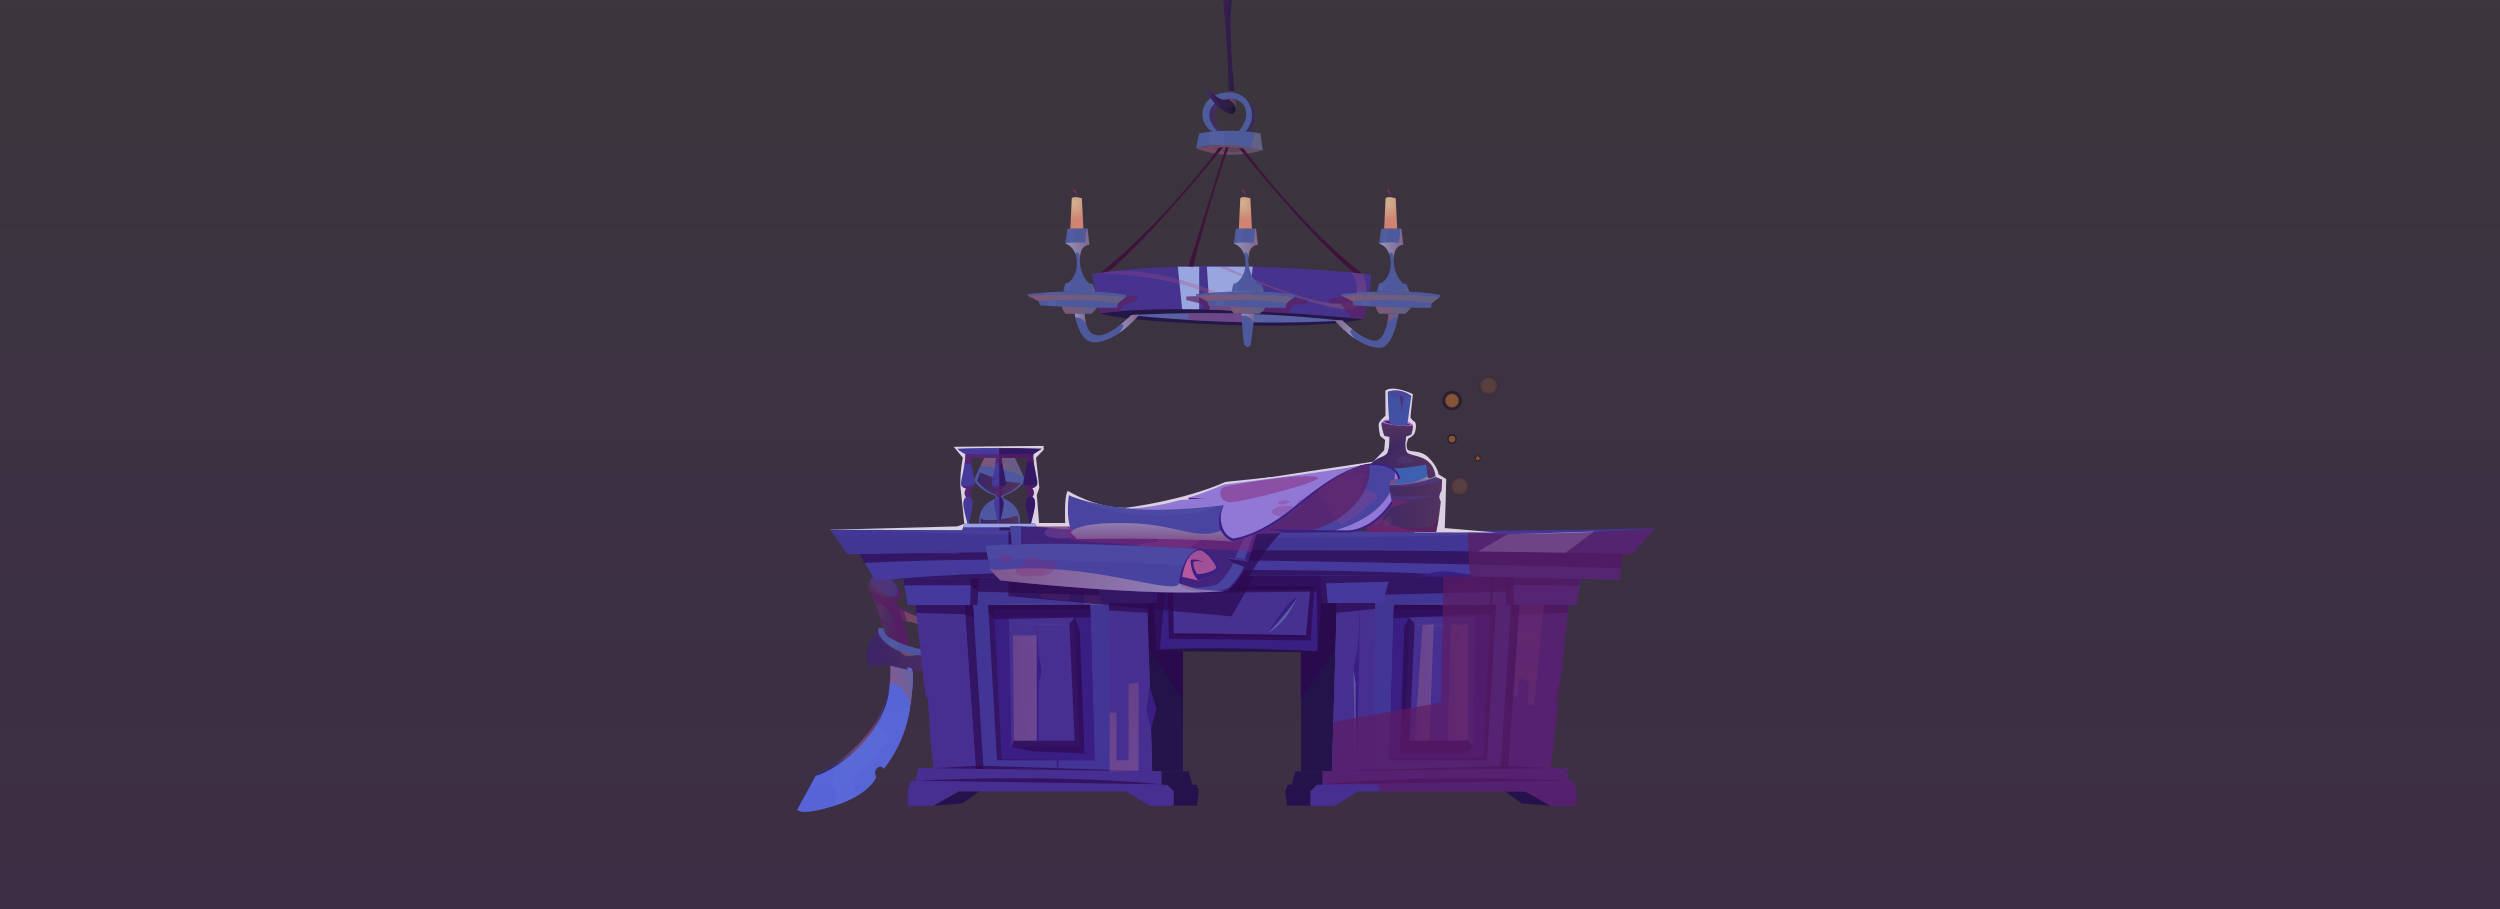 <?xml version="1.0" encoding="UTF-8"?>
<svg xmlns="http://www.w3.org/2000/svg" xmlns:xlink="http://www.w3.org/1999/xlink" viewBox="0 0 3575 1300">
  <rect x="0" y="0" width="3575" height="1300" fill="#333333" stroke="none"/>
  <defs>
    <style>
      .cls-1 {
        fill: url(#_491-3);
      }

      .cls-1, .cls-2, .cls-3, .cls-4, .cls-5, .cls-6, .cls-7, .cls-8, .cls-9, .cls-10, .cls-11, .cls-12, .cls-13, .cls-14, .cls-15, .cls-16, .cls-17, .cls-18, .cls-19, .cls-20, .cls-21, .cls-22, .cls-23, .cls-24, .cls-25, .cls-26, .cls-27, .cls-28, .cls-29, .cls-30, .cls-31, .cls-32, .cls-33, .cls-34, .cls-35, .cls-36, .cls-37, .cls-38, .cls-39, .cls-40, .cls-41, .cls-42, .cls-43, .cls-44, .cls-45, .cls-46 {
        mix-blend-mode: multiply;
      }

      .cls-1, .cls-7, .cls-8, .cls-47, .cls-14, .cls-15, .cls-48, .cls-49, .cls-18, .cls-50, .cls-22, .cls-24, .cls-51, .cls-27, .cls-31, .cls-35, .cls-40, .cls-46 {
        opacity: .5;
      }

      .cls-2, .cls-4, .cls-12, .cls-16, .cls-19, .cls-25, .cls-26, .cls-41, .cls-52, .cls-45 {
        opacity: .3;
      }

      .cls-2, .cls-7, .cls-47, .cls-14, .cls-53, .cls-52 {
        fill: #912774;
      }

      .cls-3 {
        fill: url(#_584-5);
      }

      .cls-3, .cls-5, .cls-9, .cls-11, .cls-13, .cls-20, .cls-23, .cls-29, .cls-30, .cls-32, .cls-33, .cls-34, .cls-36, .cls-37, .cls-42, .cls-43, .cls-44 {
        opacity: .6;
      }

      .cls-4 {
        fill: url(#_77-2);
      }

      .cls-54, .cls-55 {
        fill: #fff;
      }

      .cls-5 {
        fill: url(#_584-8);
      }

      .cls-56 {
        fill: url(#_64);
      }

      .cls-6, .cls-57, .cls-55, .cls-14, .cls-48, .cls-17, .cls-58, .cls-59, .cls-60, .cls-61, .cls-62, .cls-63, .cls-38, .cls-39, .cls-64, .cls-65, .cls-66 {
        fill-rule: evenodd;
      }

      .cls-6, .cls-10, .cls-21, .cls-39 {
        opacity: .7;
      }

      .cls-6, .cls-21 {
        fill: #1f0042;
      }

      .cls-57 {
        fill: url(#_194-8);
      }

      .cls-8 {
        fill: url(#_491-10);
      }

      .cls-9 {
        fill: url(#_584-15);
      }

      .cls-10, .cls-39 {
        fill: #5c1a5c;
      }

      .cls-47, .cls-61, .cls-67, .cls-68 {
        mix-blend-mode: soft-light;
      }

      .cls-69 {
        fill: url(#_452-2);
      }

      .cls-70 {
        fill: #395ab1;
      }

      .cls-71 {
        fill: url(#_194-7);
      }

      .cls-11 {
        fill: url(#_584-11);
      }

      .cls-72 {
        fill: #36193b;
      }

      .cls-12 {
        fill: url(#_109);
      }

      .cls-13 {
        fill: url(#_584-9);
      }

      .cls-73 {
        fill: #444bab;
      }

      .cls-74 {
        fill: #a18ef0;
      }

      .cls-75 {
        isolation: isolate;
      }

      .cls-55, .cls-48, .cls-49, .cls-50, .cls-59, .cls-76, .cls-51, .cls-77, .cls-78, .cls-79, .cls-80, .cls-64 {
        mix-blend-mode: screen;
      }

      .cls-15 {
        fill: url(#_491);
      }

      .cls-48 {
        fill: url(#_212-2);
      }

      .cls-81 {
        fill: #3b3b9c;
      }

      .cls-16 {
        fill: url(#_109-5);
      }

      .cls-82 {
        fill: url(#_452);
      }

      .cls-17 {
        fill: url(#_18);
      }

      .cls-49 {
        fill: url(#_212-3);
      }

      .cls-18 {
        fill: url(#_491-8);
      }

      .cls-83 {
        fill: #5a208a;
      }

      .cls-84 {
        fill: url(#_24);
      }

      .cls-85 {
        fill: #36092d;
      }

      .cls-50 {
        fill: url(#_309);
      }

      .cls-19 {
        fill: url(#_109-3);
      }

      .cls-86 {
        fill: #5479f0;
      }

      .cls-58, .cls-87 {
        fill: #311d85;
      }

      .cls-20 {
        fill: url(#_584-12);
      }

      .cls-59, .cls-77 {
        fill: #4b419e;
        opacity: .49;
      }

      .cls-22 {
        fill: url(#_491-2);
      }

      .cls-23 {
        fill: url(#_584-10);
      }

      .cls-88 {
        fill: #403396;
      }

      .cls-60, .cls-89 {
        fill: #111238;
      }

      .cls-24 {
        fill: #834f9e;
      }

      .cls-76 {
        fill: url(#_351-2);
      }

      .cls-76, .cls-78, .cls-38 {
        opacity: .2;
      }

      .cls-51 {
        fill: url(#_212);
      }

      .cls-61, .cls-68 {
        fill: #abc5ff;
      }

      .cls-25 {
        fill: url(#_109-4);
      }

      .cls-26 {
        fill: url(#_109-6);
      }

      .cls-78 {
        fill: url(#_351);
      }

      .cls-27 {
        fill: url(#_491-5);
      }

      .cls-28 {
        fill: #d46baa;
        opacity: .8;
      }

      .cls-90 {
        fill: url(#_194-2);
      }

      .cls-91 {
        fill: #4a64ab;
      }

      .cls-29 {
        fill: url(#_584);
      }

      .cls-30 {
        fill: url(#_584-16);
      }

      .cls-62 {
        fill: url(#_194-10);
      }

      .cls-79, .cls-64 {
        fill: #7db0e3;
        opacity: .09;
      }

      .cls-31 {
        fill: url(#_491-7);
      }

      .cls-92 {
        clip-path: url(#clippath);
      }

      .cls-32 {
        fill: url(#_584-17);
      }

      .cls-93 {
        fill: none;
      }

      .cls-63 {
        fill: url(#_194-9);
      }

      .cls-94 {
        fill: url(#_194-4);
      }

      .cls-33 {
        fill: url(#_584-6);
      }

      .cls-34 {
        fill: url(#_584-4);
      }

      .cls-95 {
        fill: url(#_194-3);
      }

      .cls-35 {
        fill: url(#_491-4);
      }

      .cls-80 {
        fill: url(#_127);
        opacity: .61;
      }

      .cls-96 {
        fill: #150f3d;
      }

      .cls-97 {
        fill: url(#_20);
      }

      .cls-98 {
        fill: url(#_194-5);
      }

      .cls-99 {
        fill: url(#_64-2);
      }

      .cls-36 {
        fill: url(#_584-3);
      }

      .cls-100 {
        fill: url(#_194);
      }

      .cls-101 {
        fill: url(#_64-3);
      }

      .cls-37 {
        fill: url(#_584-2);
      }

      .cls-38 {
        fill: #7f6593;
      }

      .cls-40 {
        fill: url(#_491-9);
      }

      .cls-41 {
        fill: url(#_77);
      }

      .cls-42 {
        fill: url(#_584-7);
      }

      .cls-102 {
        fill: #39247d;
      }

      .cls-43 {
        fill: url(#_584-14);
      }

      .cls-67 {
        fill: url(#_370);
        opacity: .22;
      }

      .cls-52 {
        mix-blend-mode: overlay;
      }

      .cls-44 {
        fill: url(#_584-13);
      }

      .cls-103 {
        fill: #5770b1;
      }

      .cls-104 {
        fill: url(#_194-6);
      }

      .cls-45 {
        fill: url(#_109-2);
      }

      .cls-46 {
        fill: url(#_491-6);
      }

      .cls-65 {
        fill: #b771f0;
      }

      .cls-66 {
        fill: #3471c0;
      }

      .cls-105 {
        fill: #3f3fa6;
      }
    </style>
    <clipPath id="clippath">
      <rect class="cls-93" width="3575" height="1300"/>
    </clipPath>
    <linearGradient id="_77" data-name="  77" x1="1848" y1="381.31" x2="1848" y2="442.06" gradientUnits="userSpaceOnUse">
      <stop offset="0" stop-color="#ae429a"/>
      <stop offset="1" stop-color="#e08368"/>
    </linearGradient>
    <linearGradient id="_77-2" data-name="  77" x1="1684.06" y1="387.32" x2="1684.06" y2="445.18" xlink:href="#_77"/>
    <linearGradient id="_194" data-name="  194" x1="1726.34" y1="164.49" x2="1759.63" y2="164.49" gradientUnits="userSpaceOnUse">
      <stop offset="0" stop-color="#312461"/>
      <stop offset="1" stop-color="#503557"/>
    </linearGradient>
    <linearGradient id="_194-2" data-name="  194" x1="1790.35" y1="166.37" x2="1745.68" y2="156.97" xlink:href="#_194"/>
    <linearGradient id="_194-3" data-name="  194" x1="1710.39" y1="214.23" x2="1805.47" y2="214.23" xlink:href="#_194"/>
    <linearGradient id="_584" data-name="  584" x1="1710.39" y1="205.41" x2="1805.47" y2="205.41" gradientUnits="userSpaceOnUse">
      <stop offset="0" stop-color="#b66054"/>
      <stop offset="1" stop-color="#707380"/>
    </linearGradient>
    <radialGradient id="_64" data-name="  64" cx="1776.2" cy="289.98" fx="1776.2" fy="289.98" r="25.35" gradientUnits="userSpaceOnUse">
      <stop offset="0" stop-color="#f3d79b"/>
      <stop offset="1" stop-color="#f09976"/>
    </radialGradient>
    <linearGradient id="_491" data-name="  491" x1="1764.2" y1="348.4" x2="1798.94" y2="348.4" gradientUnits="userSpaceOnUse">
      <stop offset="0" stop-color="#fff"/>
      <stop offset="1" stop-color="#cf7c7d"/>
    </linearGradient>
    <linearGradient id="_584-2" data-name="  584" x1="1771.54" y1="413.51" x2="1807.32" y2="413.51" xlink:href="#_584"/>
    <linearGradient id="_584-3" data-name="  584" y1="427.1" x2="1851.7" y2="427.1" xlink:href="#_584"/>
    <linearGradient id="_584-4" data-name="  584" x1="1759.5" y1="443.5" x2="1809.39" y2="443.5" xlink:href="#_584"/>
    <linearGradient id="_491-2" data-name="  491" x1="1775.7" y1="455.73" x2="1793.44" y2="455.73" xlink:href="#_491"/>
    <radialGradient id="_64-2" data-name="  64" cx="1984" fx="1984" r="25.35" xlink:href="#_64"/>
    <linearGradient id="_491-3" data-name="  491" x1="1972" x2="2006.74" xlink:href="#_491"/>
    <linearGradient id="_584-5" data-name="  584" x1="1979.34" y1="413.51" x2="2015.12" y2="413.51" xlink:href="#_584"/>
    <linearGradient id="_584-6" data-name="  584" x1="1918.19" y1="427.1" x2="2059.5" y2="427.1" xlink:href="#_584"/>
    <linearGradient id="_584-7" data-name="  584" x1="1967.3" y1="443.5" x2="2017.19" y2="443.5" xlink:href="#_584"/>
    <linearGradient id="_491-4" data-name="  491" x1="2551.01" y1="471.29" x2="2581.49" y2="471.29" gradientTransform="translate(4489.6) rotate(-180) scale(1 -1)" xlink:href="#_491"/>
    <linearGradient id="_584-8" data-name="  584" x1="1983.5" y1="455.95" x2="1999.93" y2="455.95" xlink:href="#_584"/>
    <radialGradient id="_64-3" data-name="  64" cx="1535.23" fx="1535.23" r="25.35" xlink:href="#_64"/>
    <linearGradient id="_491-5" data-name="  491" x1="1523.22" x2="1557.96" xlink:href="#_491"/>
    <linearGradient id="_584-9" data-name="  584" x1="1530.57" y1="413.51" x2="1566.34" y2="413.51" xlink:href="#_584"/>
    <linearGradient id="_584-10" data-name="  584" x1="1469.41" y1="427.1" x2="1610.73" y2="427.1" xlink:href="#_584"/>
    <linearGradient id="_584-11" data-name="  584" x1="1518.52" y1="443.5" x2="1568.41" y2="443.5" xlink:href="#_584"/>
    <linearGradient id="_491-6" data-name="  491" x1="1598.72" y1="463.65" x2="1629.21" y2="463.65" xlink:href="#_491"/>
    <linearGradient id="_491-7" data-name="  491" x1="1536.83" y1="455.95" x2="1553.26" y2="455.95" xlink:href="#_491"/>
    <linearGradient id="_194-4" data-name="  194" x1="1397.16" y1="695.39" x2="1460.53" y2="695.39" xlink:href="#_194"/>
    <linearGradient id="_194-5" data-name="  194" x1="1402.08" y1="743.1" x2="1456.5" y2="743.1" xlink:href="#_194"/>
    <linearGradient id="_584-12" data-name="  584" x1="1402.08" y1="668.43" x2="1463.88" y2="668.43" xlink:href="#_584"/>
    <linearGradient id="_194-6" data-name="  194" x1="2893.16" y1="5677.76" x2="2856.07" y2="5662.93" gradientTransform="translate(-2835.95 -3971.67) rotate(-13.44)" xlink:href="#_194"/>
    <linearGradient id="_194-7" data-name="  194" x1="2822.37" y1="5712.41" x2="2947.87" y2="5712.41" gradientTransform="translate(-2835.95 -3971.67) rotate(-13.44)" xlink:href="#_194"/>
    <linearGradient id="_584-13" data-name="  584" x1="2846.21" y1="5774.89" x2="2881.44" y2="5774.89" gradientTransform="translate(-2835.95 -3971.67) rotate(-13.44)" xlink:href="#_584"/>
    <radialGradient id="_127" data-name="  127" cx="2778.06" cy="5822.26" fx="2778.06" fy="5822.26" r="58.73" gradientTransform="translate(-2835.95 -3971.67) rotate(-13.44)" gradientUnits="userSpaceOnUse">
      <stop offset=".03" stop-color="#c30"/>
      <stop offset=".12" stop-color="#c33000"/>
      <stop offset=".28" stop-color="#ac2b00"/>
      <stop offset=".47" stop-color="#872100"/>
      <stop offset=".69" stop-color="#521400"/>
      <stop offset=".94" stop-color="#100400"/>
      <stop offset="1" stop-color="#000"/>
    </radialGradient>
    <linearGradient id="_584-14" data-name="  584" x1="2883.25" y1="5694.04" x2="2933.86" y2="5694.04" gradientTransform="translate(-2835.95 -3971.67) rotate(-13.44)" xlink:href="#_584"/>
    <linearGradient id="_584-15" data-name="  584" x1="2871.13" y1="5732.79" x2="2890.64" y2="5732.79" gradientTransform="translate(-2835.95 -3971.67) rotate(-13.44)" xlink:href="#_584"/>
    <linearGradient id="_109" data-name="  109" x1="2035.9" y1="1007.93" x2="2035.9" y2="865.28" gradientTransform="translate(4221.8) rotate(-180) scale(1 -1)" gradientUnits="userSpaceOnUse">
      <stop offset="0" stop-color="#da999a"/>
      <stop offset="1" stop-color="#cf7c7d"/>
    </linearGradient>
    <linearGradient id="_109-2" data-name="  109" x1="1536" y1="865.28" x2="1536" y2="823.94" gradientTransform="matrix(1, 0, 0, 1, 0, 0)" xlink:href="#_109"/>
    <linearGradient id="_109-3" data-name="  109" x1="1607.48" y1="1103.03" x2="1607.48" y2="976.02" gradientTransform="matrix(1, 0, 0, 1, 0, 0)" xlink:href="#_109"/>
    <linearGradient id="_109-4" data-name="  109" x1="1479.07" y1="983.83" x2="1427.32" y2="983.83" gradientTransform="matrix(1, 0, 0, 1, 0, 0)" xlink:href="#_109"/>
    <linearGradient id="_109-5" data-name="  109" x1="2096.05" y1="976.06" x2="2051.49" y2="976.06" gradientTransform="matrix(1, 0, 0, 1, 0, 0)" xlink:href="#_109"/>
    <linearGradient id="_109-6" data-name="  109" x1="2047.49" y1="976.06" x2="2005.9" y2="976.06" gradientTransform="matrix(1, 0, 0, 1, 0, 0)" xlink:href="#_109"/>
    <linearGradient id="_194-8" data-name="  194" x1="2038.93" y1="689.02" x2="2152.36" y2="689.02" gradientTransform="translate(77.04) scale(.92 1)" xlink:href="#_194"/>
    <linearGradient id="_194-9" data-name="  194" x1="1942.66" y1="721.48" x2="2062.2" y2="721.48" xlink:href="#_194"/>
    <linearGradient id="_194-10" data-name="  194" x1="1998" y1="651.87" x2="1998" y2="604.37" xlink:href="#_194"/>
    <linearGradient id="_18" data-name="  18" x1="2003.51" y1="673.47" x2="2001.52" y2="687.73" gradientUnits="userSpaceOnUse">
      <stop offset="0" stop-color="#97c4c0"/>
      <stop offset=".99" stop-color="#90609a"/>
    </linearGradient>
    <linearGradient id="_491-8" data-name="  491" x1="1973.7" y1="829.97" x2="2311.16" y2="829.97" gradientTransform="translate(3726.28) rotate(-180) scale(1 -1)" xlink:href="#_491"/>
    <linearGradient id="_491-9" data-name="  491" x1="1950.73" y1="755.19" x2="2246.61" y2="755.19" gradientTransform="translate(3726.28) rotate(-180) scale(1 -1)" xlink:href="#_491"/>
    <radialGradient id="_24" data-name="  24" cx="1772.6" cy="664.36" fx="1772.6" fy="664.36" r="3.39" gradientTransform="translate(3726.28) rotate(-180) scale(1 -1)" gradientUnits="userSpaceOnUse">
      <stop offset="0" stop-color="#f3b89b"/>
      <stop offset="1" stop-color="#f09976"/>
    </radialGradient>
    <linearGradient id="_491-10" data-name="  491" x1="2079.43" y1="741.05" x2="2079.82" y2="771.56" gradientTransform="translate(3726.28) rotate(-180) scale(1 -1)" xlink:href="#_491"/>
    <linearGradient id="_20" data-name="  20" x1="1723.85" y1="687.61" x2="1738.38" y2="687.61" gradientTransform="translate(3726.28) rotate(-180) scale(1 -1)" gradientUnits="userSpaceOnUse">
      <stop offset="0" stop-color="#aa4144"/>
      <stop offset=".99" stop-color="#ce4a57"/>
    </linearGradient>
    <linearGradient id="_452" data-name="  452" x1="1749.05" y1="66.48" x2="1765.47" y2="66.48" gradientUnits="userSpaceOnUse">
      <stop offset="0" stop-color="#351252"/>
      <stop offset="1" stop-color="#1c1336"/>
    </linearGradient>
    <linearGradient id="_452-2" data-name="  452" x1="1724.58" y1="145.01" x2="1768.02" y2="145.01" xlink:href="#_452"/>
    <linearGradient id="_309" data-name="  309" x1="1724.58" y1="145.01" x2="1768.02" y2="145.01" gradientUnits="userSpaceOnUse">
      <stop offset="0" stop-color="#4f309e"/>
      <stop offset="1" stop-color="#000"/>
    </linearGradient>
    <linearGradient id="_584-16" data-name="  584" x1="1756.88" y1="148.27" x2="1768.12" y2="148.27" xlink:href="#_584"/>
    <linearGradient id="_584-17" data-name="  584" x1="1756.87" y1="131.74" x2="1765.47" y2="131.74" xlink:href="#_584"/>
    <radialGradient id="_351" data-name="  351" cx="2087.44" cy="695.21" fx="2087.44" fy="695.21" r="13.9" gradientTransform="translate(1102.99 -1272.42) rotate(45)" gradientUnits="userSpaceOnUse">
      <stop offset=".54" stop-color="#ed8a1d"/>
      <stop offset=".59" stop-color="#e8871c"/>
      <stop offset=".65" stop-color="#db7f1a"/>
      <stop offset=".71" stop-color="#c57318"/>
      <stop offset=".78" stop-color="#a76114"/>
      <stop offset=".84" stop-color="#804a0f"/>
      <stop offset=".91" stop-color="#502e09"/>
      <stop offset=".97" stop-color="#180e03"/>
      <stop offset="1" stop-color="#000"/>
    </radialGradient>
    <radialGradient id="_351-2" data-name="  351" cx="2128.8" cy="551.62" fx="2128.8" fy="551.62" gradientTransform="translate(1013.57 -1343.72) rotate(45)" xlink:href="#_351"/>
    <radialGradient id="_212" data-name="  212" cx="2076.39" cy="572.82" fx="2076.39" fy="572.82" r="13.9" gradientTransform="translate(1013.21 -1300.46) rotate(45)" gradientUnits="userSpaceOnUse">
      <stop offset=".62" stop-color="#ed8a1d"/>
      <stop offset=".63" stop-color="#dc801a"/>
      <stop offset=".65" stop-color="#a96214"/>
      <stop offset=".68" stop-color="#7b480f"/>
      <stop offset=".71" stop-color="#55310a"/>
      <stop offset=".74" stop-color="#361f06"/>
      <stop offset=".77" stop-color="#1e1103"/>
      <stop offset=".81" stop-color="#0d0701"/>
      <stop offset=".84" stop-color="#030100"/>
      <stop offset=".89" stop-color="#000"/>
    </radialGradient>
    <radialGradient id="_212-2" data-name="  212" cx="2076.39" cy="627.91" fx="2076.39" fy="627.91" r="6.95" gradientTransform="matrix(1, 0, 0, 1, 0, 0)" xlink:href="#_212"/>
    <radialGradient id="_212-3" data-name="  212" cx="2113.12" cy="655.49" fx="2113.12" fy="655.49" r="4.21" gradientTransform="matrix(1, 0, 0, 1, 0, 0)" xlink:href="#_212"/>
    <linearGradient id="_370" data-name="  370" x1="1787.5" y1="-345.81" x2="1787.5" y2="1277.27" gradientUnits="userSpaceOnUse">
      <stop offset="0" stop-color="#545153"/>
      <stop offset=".26" stop-color="#573f62"/>
      <stop offset=".73" stop-color="#5c2479"/>
      <stop offset="1" stop-color="#5f1a82"/>
    </linearGradient>
  </defs>
  <g class="cls-75">
    <g id="Layer_2" data-name="Layer 2">
      <g id="Pirate">
        <g class="cls-92">
          <g>
            <g>
              <g>
                <g>
                  <path class="cls-88" d="m1561.44,392.11s129.47-26.26,399.26.22c0,0,0,28.89-11.13,64.1,0,0-219.81-22.33-376.14-8.23l-11.99-56.09Z"/>
                  <path class="cls-96" d="m1726.24,463.48c173.8,7.62,223.33-7.05,223.33-7.05,0,0-255.07-25.86-376.14-8.23,0,0,18.81,9.4,152.81,15.28Z"/>
                  <path class="cls-103" d="m1616.48,450.67s146.15-10.19,301.71,7.84c0,0-133.61,9.8-301.71-7.84Z"/>
                  <polygon class="cls-68" points="1684.2 381.31 1690.53 442.05 1714.84 442.3 1714.84 381.31 1684.2 381.31"/>
                  <polygon class="cls-68" points="1725.8 381.31 1729.72 442.61 1785.36 445.18 1791.34 381.31 1725.8 381.31"/>
                  <path class="cls-41" d="m1949.57,391.26s19.43,51.82-25.5,50.78c-44.93-1.04-181.81-60.74-181.81-60.74l9.93.14s131.19,60.95,168.23,51.72c37.03-9.23,11.93-43.47,11.93-43.47l17.23,1.57Z"/>
                  <path class="cls-4" d="m1591.22,387.77c92.99-6.47,209.03,57.41,209.03,57.41l-27.69-1.57s-37.62-27.17-96.65-40.23c-59.04-13.06-108.04-12.41-108.04-12.41l23.35-3.2Z"/>
                  <polygon class="cls-7" points="1699.52 457.51 1699.52 447.9 1775.7 448.6 1777.78 461.22 1699.52 457.51"/>
                  <polygon class="cls-10" points="1949.57 456.43 1958.18 419.42 1900.03 427.1 1902.43 433.58 1916.75 433.82 1932.97 454.85 1949.57 456.43"/>
                  <polygon class="cls-10" points="1573.24 447.61 1568.41 419.42 1627.06 423.86 1624.66 430.34 1608.25 434.52 1601.95 444.88 1573.24 447.61"/>
                  <path class="cls-10" d="m1696.41,424.06v5.05l22.73,5.42,3.14,7.92,119.92,5.36,5.8-11.87,20.03-1.41,1.96-5.42s-61.52-10.11-173.58-5.05Z"/>
                </g>
                <g>
                  <path class="cls-100" d="m1759.63,141.29c-22.89,7.04-31.36,26.09-12.94,46.21l-10.04.45s-15.4-10.72-8.57-30.49,31.55-16.17,31.55-16.17Z"/>
                  <path class="cls-90" d="m1770.21,134.33c25.07,10.59,24.68,28.22,23.9,37.23-.78,9.01-11.83,20.38-11.83,20.38l-12.84-2.17s11.44-2.85,15.76-21.73c4.31-18.88-14.99-33.7-14.99-33.7Z"/>
                  <path class="cls-91" d="m1736.12,189.77c-26.64-13.37-21.16-52.68,14.63-57.26,44.92-5.74,51.2,49.63,20.9,61.13h-6.24s21.21-17.32,15.64-37.62c-5.57-20.3-37.17-17.31-46.71-5.22-15.01,19.02,9.09,39.47,9.09,39.47l-7.31-.5Z"/>
                  <path class="cls-95" d="m1805.47,214.79s-49.63-15.27-95.08-2.67c0,0,35.86,18.79,95.08,2.67Z"/>
                  <path class="cls-96" d="m1734.22,212.12c15.05,8.78,39.77,5.47,48.39,2.11,0,0-6.6-3.75-25.73-3.75s-22.66,1.64-22.66,1.64Z"/>
                  <path class="cls-91" d="m1714.84,190.76s43.61-8.36,87.5,0l3.13,24.03s-55.9-14.75-95.08-2.67l4.45-21.36Z"/>
                  <path class="cls-79" d="m1719.45,189.99h9.59v18.42l22.88-1.2-2.35-17.22,11.93-2.95s-24.1.1-42.04,2.95Z"/>
                  <path class="cls-29" d="m1710.39,212.12s35.38-9.8,78.49-.82l6.03-21.8,7.42,1.26,3.13,24.03s-19.62,6.78-46.9,6.53-48.18-9.2-48.18-9.2Z"/>
                  <path class="cls-85" d="m1573.43,390.12s79.92-59.7,170.04-179.28l5.58-.23s-104.75,129.56-163.52,177.37l-12.09,2.14Z"/>
                  <path class="cls-85" d="m1752.84,210.61l4.05-.13s-28.73,79.53-50.68,170.83l-6.69-.41s33.2-106.25,53.32-170.29Z"/>
                  <path class="cls-85" d="m1947.55,391.08s-79.05-58.78-169.17-178.36l-6.84-1.34s105.8,130.86,164.58,178.66l11.43,1.04Z"/>
                  <polygon class="cls-79" points="1724.62 147.14 1732.25 153.88 1738.26 147.14 1731.44 140.01 1724.62 147.14"/>
                </g>
                <g>
                  <g>
                    <path class="cls-91" d="m1778.72,362.84c-2.62-6.85-7.42-12.37-14.52-14.57l3.13-21.16c17.5-1.3,28.74,0,28.74,0l1.23,9.89h0s1.63,13.1,1.63,13.1c0,0-9.92-.52-12.8,12.01-.53,2.33-.87,4.88-.98,7.58-.47,11.5,3.14,25.56,12.89,35.43,2.2.32,4.15.76,5.67,1.34l3.59,10.68-45.81-.17s1.13-7.84,2.95-11.75c0,0,.27-.02.77-.07.49-.04,1.21-.1,2.11-.16,12.73-7.72,16.85-27.84,11.39-42.15Z"/>
                    <path class="cls-56" d="m1771.54,326.84l2.06-43.35s1.47-3.66,14.45,0l2.21,43.35h-18.72Z"/>
                    <path class="cls-53" d="m1780.9,282.01s-.51-6.61-6.26-10.27l3.13-1.31s3.64,4.87,3.13,11.58Z"/>
                    <polygon class="cls-79" points="1769.68 326.95 1768.37 347.35 1774.65 346.57 1776.54 326.65 1769.68 326.95"/>
                    <path class="cls-15" d="m1798.94,350.1s-9.92-.52-12.8,12.01c-.53,2.33-.87,4.88-.98,7.58-.71-10.92-4.13-9.33-6.44-6.86-2.62-6.85-7.42-12.37-14.52-14.57,12.01-3,28.6-.92,28.6-.92,0,0,1.71-14.45,1.77-20.24h1.5l2.87,22.99Z"/>
                    <path class="cls-79" d="m1798.05,405.12c-22.88.36-26.51,1.4-26.51,1.4l-2.9,10.55h-4.44l2.09-10.69-1.83-1.18,2.88-.24,30.72.14Z"/>
                    <path class="cls-37" d="m1804.87,409.88s.47,4.48-4.63,5.26c-5.09.79-28.7,2-28.7,2h35.77l-2.44-7.26Z"/>
                  </g>
                  <g>
                    <path class="cls-91" d="m1710.39,422.72l15.41,7.63,2.4,6.22c10.61.82,21.16,1.45,31.29,1.94,0,0,.26,3.38,4.96,9.99h37.09s4.44-3.2,7.84-8.35l-7.56-.25c22.06.41,36.81.19,36.81.19l.78-6.27,12.27-9.76c-93.78-7.02-141.31-1.34-141.31-1.34Z"/>
                    <path class="cls-36" d="m1839.43,433.82c-49.37-8.62-113.63-3.47-113.63-3.47l-15.41-7.63s77.18-6.07,141.31,1.34l-12.27,9.76Z"/>
                    <path class="cls-91" d="m1710.39,422.72v-2.17s79.14-9.53,141.31,1.08v2.42s-58.25-5.59-141.31-1.34Z"/>
                    <path class="cls-34" d="m1759.5,438.5l49.89,1.64s-3.59,5.39-7.84,8.35h-37.09s-4.38-5.51-4.96-9.99Z"/>
                    <path class="cls-91" d="m1775.7,448.6s.1,23.92,3.49,44.23c0,0,4.11,6.92,9.21.85,0,0,4.21-26.55,5.04-45.18l-17.74.1Z"/>
                    <polygon class="cls-79" points="1733.29 418.46 1733.29 421.76 1756.88 421.23 1758.57 417.08 1733.29 418.46"/>
                    <polygon class="cls-79" points="1738.65 429.58 1738.65 437.31 1750.92 438.06 1750.92 429.11 1738.65 429.58"/>
                    <path class="cls-22" d="m1775.76,452.04c6.16-3.59,17.15,4.69,16.58,10.93l1.09-14.47-17.74.1.06,3.44Z"/>
                  </g>
                </g>
                <g>
                  <g>
                    <path class="cls-91" d="m1986.52,362.84c-2.62-6.85-7.42-12.37-14.52-14.57l3.13-21.16c17.5-1.3,28.74,0,28.74,0l1.23,9.89h0s1.63,13.1,1.63,13.1c0,0-9.92-.52-12.8,12.01-.53,2.33-.87,4.88-.98,7.58-.47,11.5,3.14,25.56,12.89,35.43,2.2.32,4.15.76,5.67,1.34l3.59,10.68-45.81-.17s1.13-7.84,2.95-11.75c0,0,.27-.02.77-.07.49-.04,1.21-.1,2.11-.16,12.73-7.72,16.85-27.84,11.39-42.15Z"/>
                    <path class="cls-99" d="m1979.34,326.84l2.06-43.35s1.47-3.66,14.45,0l2.21,43.35h-18.72Z"/>
                    <path class="cls-53" d="m1988.7,282.01s-.51-6.61-6.26-10.27l3.13-1.31s3.64,4.87,3.13,11.58Z"/>
                    <polygon class="cls-79" points="1977.48 326.95 1976.17 347.35 1982.45 346.57 1984.34 326.65 1977.48 326.95"/>
                    <path class="cls-1" d="m2006.74,350.1s-9.92-.52-12.8,12.01c-.53,2.33-.87,4.88-.98,7.58-.71-10.92-4.13-9.33-6.44-6.86-2.62-6.85-7.42-12.37-14.52-14.57,12.01-3,28.6-.92,28.6-.92,0,0,1.71-14.45,1.77-20.24h1.5l2.87,22.99Z"/>
                    <path class="cls-79" d="m2005.85,405.12c-22.88.36-26.51,1.4-26.51,1.4l-2.9,10.55h-4.44l2.09-10.69-1.83-1.18,2.88-.24,30.72.14Z"/>
                    <path class="cls-3" d="m2012.67,409.88s.47,4.48-4.63,5.26c-5.09.79-28.7,2-28.7,2h35.77l-2.44-7.26Z"/>
                  </g>
                  <g>
                    <path class="cls-91" d="m1918.19,422.72l15.41,7.63,2.4,6.22c10.61.82,21.16,1.45,31.29,1.94,0,0,.26,3.38,4.96,9.99h37.09s4.44-3.2,7.84-8.35l-7.56-.25c22.06.41,36.81.19,36.81.19l.78-6.27,12.27-9.76c-93.78-7.02-141.31-1.34-141.31-1.34Z"/>
                    <path class="cls-33" d="m2047.23,433.82c-49.37-8.62-113.63-3.47-113.63-3.47l-15.41-7.63s77.18-6.07,141.31,1.34l-12.27,9.76Z"/>
                    <path class="cls-91" d="m1918.19,422.72v-2.17s79.14-9.53,141.31,1.08v2.42s-58.25-5.59-141.31-1.34Z"/>
                    <path class="cls-42" d="m1967.3,438.5l49.89,1.64s-3.59,5.39-7.84,8.35h-37.09s-4.38-5.51-4.96-9.99Z"/>
                    <polygon class="cls-79" points="1941.09 418.46 1941.09 421.76 1964.68 421.23 1966.37 417.08 1941.09 418.46"/>
                    <polygon class="cls-79" points="1946.45 429.58 1946.45 437.31 1958.72 438.06 1958.72 429.11 1946.45 429.58"/>
                  </g>
                  <g>
                    <path class="cls-91" d="m1908.11,457.57s12.89,15.81,30.48,27.46c0,0,0,0,.02,0,.23.16.48.32.72.48.04.02.08.05.12.08,10.06,6.53,21.6,11.61,33.11,11.61,17.3,0,23.87-31.21,26.3-42.64.78-3.66,1.08-6.07,1.08-6.07h-14.47s.2,7.35-1.96,14.91c0,0,0,.02,0,.03-2.28,8-6.64,23.87-17.21,23.87-9.32,0-21.5-7.81-31.1-15.34-8.97-7.05-15.69-13.87-15.69-13.87l-11.39-.52Z"/>
                    <path class="cls-35" d="m1908.11,457.57s12.89,15.81,30.48,27.46c-5.63-4.09-12.27-16.19-3.41-13.06-8.97-7.05-15.69-13.87-15.69-13.87l-11.39-.52Z"/>
                    <path class="cls-5" d="m1983.5,463.4c1.65-4.56,10.45-11.74,15.35-8.84.78-3.66,1.08-6.07,1.08-6.07h-14.47s.2,7.35-1.96,14.91Z"/>
                  </g>
                </g>
                <g>
                  <g>
                    <path class="cls-91" d="m1537.74,362.84c-2.62-6.85-7.42-12.37-14.52-14.57l3.13-21.16c17.5-1.3,28.74,0,28.74,0l1.23,9.89h0s1.63,13.1,1.63,13.1c0,0-9.92-.52-12.8,12.01-.53,2.33-.87,4.88-.98,7.58-.47,11.5,3.14,25.56,12.89,35.43,2.2.32,4.15.76,5.67,1.34l3.59,10.68-45.81-.17s1.13-7.84,2.95-11.75c0,0,.27-.02.77-.07.49-.04,1.21-.1,2.11-.16,12.73-7.72,16.85-27.84,11.39-42.15Z"/>
                    <path class="cls-101" d="m1530.57,326.84l2.06-43.35s1.47-3.66,14.45,0l2.21,43.35h-18.72Z"/>
                    <path class="cls-53" d="m1539.93,282.01s-.51-6.61-6.26-10.27l3.13-1.31s3.64,4.87,3.13,11.58Z"/>
                    <polygon class="cls-79" points="1528.7 326.95 1527.39 347.35 1533.67 346.57 1535.57 326.65 1528.7 326.95"/>
                    <path class="cls-27" d="m1557.96,350.1s-9.92-.52-12.8,12.01c-.53,2.33-.87,4.88-.98,7.58-.71-10.92-4.13-9.33-6.44-6.86-2.62-6.85-7.42-12.37-14.52-14.57,12.01-3,28.6-.92,28.6-.92,0,0,1.71-14.45,1.77-20.24h1.5l2.87,22.99Z"/>
                    <path class="cls-79" d="m1557.08,405.12c-22.88.36-26.51,1.4-26.51,1.4l-2.9,10.55h-4.44l2.09-10.69-1.83-1.18,2.88-.24,30.72.14Z"/>
                    <path class="cls-13" d="m1563.9,409.88s.47,4.48-4.63,5.26c-5.09.79-28.7,2-28.7,2h35.77l-2.44-7.26Z"/>
                  </g>
                  <g>
                    <path class="cls-91" d="m1469.41,422.72l15.41,7.63,2.4,6.22c10.61.82,21.16,1.45,31.29,1.94,0,0,.26,3.38,4.96,9.99h37.09s4.44-3.2,7.84-8.35l-7.56-.25c22.06.41,36.81.19,36.81.19l.78-6.27,12.27-9.76c-93.78-7.02-141.31-1.34-141.31-1.34Z"/>
                    <path class="cls-23" d="m1598.45,433.82c-49.37-8.62-113.63-3.47-113.63-3.47l-15.41-7.63s77.18-6.07,141.31,1.34l-12.27,9.76Z"/>
                    <path class="cls-91" d="m1469.41,422.72v-2.17s79.14-9.53,141.31,1.08v2.42s-58.25-5.59-141.31-1.34Z"/>
                    <path class="cls-11" d="m1518.52,438.5l49.89,1.64s-3.59,5.39-7.84,8.35h-37.09s-4.38-5.51-4.96-9.99Z"/>
                    <polygon class="cls-79" points="1492.31 418.46 1492.31 421.76 1515.91 421.23 1517.59 417.08 1492.31 418.46"/>
                    <polygon class="cls-79" points="1497.68 429.58 1497.68 437.31 1509.95 438.06 1509.95 429.11 1497.68 429.58"/>
                    <g>
                      <path class="cls-91" d="m1629.21,449.92s-12.89,15.81-30.48,27.46c0,0,0,0-.02,0-.23.16-.48.32-.72.48-.04.02-.08.05-.12.08-10.06,6.53-21.6,11.61-33.11,11.61-17.3,0-24.42-23.56-26.85-35-.78-3.66-1.08-6.07-1.08-6.07h14.47s-.2,7.35,1.96,14.91c0,0,0,.02,0,.03,2.28,8,7.19,16.23,17.76,16.23,9.32,0,21.5-7.81,31.1-15.34,8.97-7.05,15.69-13.87,15.69-13.87l11.39-.52Z"/>
                      <path class="cls-46" d="m1629.21,449.92s-12.89,15.81-30.48,27.46c5.63-4.09,12.27-16.19,3.41-13.06,8.97-7.05,15.69-13.87,15.69-13.87l11.39-.52Z"/>
                      <path class="cls-31" d="m1553.26,463.4c-1.65-4.56-10.45-11.74-15.35-8.84-.78-3.66-1.08-6.07-1.08-6.07h14.47s-.2,7.35,1.96,14.91Z"/>
                    </g>
                  </g>
                </g>
              </g>
              <path class="cls-54" d="m1752.58,689.07c-60.88,27.16-142.63,37.09-142.63,37.09-44.27.32-82.89-24.2-82.89-24.2-5.77,6.45-3.84,45.89-3.84,45.89h-37.34l-3.2-40.05,3.56-10.24-4.73-43,11.02-11.4-.22-5.53-128.48,1.29,13.05,15.65c-5.75,29.19-2.83,47.4-2.83,47.4l4.94,47.01-10.04,3.74-181.74,4.8,24.12,16.08,600.1,4.16,6.57-95.51-65.43,6.84Zm-279.04,84.68l-87.61-2.85c0-3.9-3.13-124.36-.92-124.36h88.53v127.21Z"/>
              <g>
                <path class="cls-91" d="m1465.24,686.41c0-3.46-16.72-36.9-16.72-36.9h-38.34s-16.72,33.44-16.72,36.9,10.67,16.43,29.98,22.49c0,0,1.15,1.73,0,4.32,0,0-25.44,7.21-23.39,35.75h58.6c2.06-28.54-23.39-35.75-23.39-35.75-1.15-2.59,0-4.32,0-4.32,19.31-6.05,29.98-19.03,29.98-22.49Z"/>
                <path class="cls-94" d="m1397.16,687.66s12.35,16.72,30.46,20.56l1.62,6.82,3.22-6.53s15.57-4.33,28.06-18.16c0,0-16.91.58-34.02-5.38-17.1-5.96-25.18-9.22-25.18-9.22l-4.18,11.92Z"/>
                <path class="cls-98" d="m1456.5,748.96s.19-5.77-1.92-11.72c0,0-17.1,5.53-34.4,6.41-17.3.89-17.49-2.57-17.49-2.57,0,0-1.14,4.24-.28,7.79l54.1.09Z"/>
                <path class="cls-20" d="m1402.08,666.11s34.97,1.34,61.8,16.06l-12.79-27.47h-43.48l-5.53,11.42Z"/>
                <path class="cls-105" d="m1474.2,748.89c.28-1.03,3.63-13.49,5.26-22.27,1.56-8.37.32-14.38-3.48-16.15,1.14-1.18,2.23-3.02,2.23-5.77,0-3.07-1.23-5.19-2.44-6.56,2.01-.52,4.85-1.67,6.67-4.12.36-.49.61-1.07.76-1.76,1.05-5.01-3.25-15.69-5.89-37.56h.04l.29-5.19,12.11-7.78c-24.08-.77-44.33-1.1-60.95-1.17-40.94-.18-59.84,1.17-59.84,1.17,4.04,4.32,11.63,7.78,11.63,7.78l-.1,5.19c-2.98,25.47-8.36,35.99-5.29,40.05,1.83,2.41,4.67,3.54,6.68,4.06-1.22,1.34-2.44,3.44-2.44,6.46,0,2.18.7,3.78,1.56,4.92l.03.05c.2.27.42.51.63.73-3.79,1.75-5.03,7.69-3.48,15.94,1.68,8.89,5.17,21.62,5.28,22.04-2.85.01-4.47.02-4.47.02l-3.79,10.84,56.46.12,54.63.12-6.57-11.07c-1.49-.03-3.36-.05-5.51-.07Zm-89.19.05c.15-.55,3.61-13.18,5.28-22.02,1.56-8.26.32-14.19-3.48-15.94,1.14-1.16,2.23-2.98,2.23-5.7,0-3.03-1.23-5.13-2.44-6.46,2.01-.52,4.85-1.65,6.68-4.06.49-.65.76-1.45.86-2.46v-.02c.55-5.33-3.65-16.18-6.15-37.56h36.71c-2.98,25.47-8.36,35.99-5.29,40.05,1.98,2.61,5.14,3.72,7.15,4.18-1.35,1.17-2.92,3.2-2.92,6.31,0,2.34.98,3.94,2.06,5,.2.2.41.39.62.55-4.14,1.48-5.54,7.55-3.92,16.13,1.6,8.47,4.84,20.42,5.24,21.9-17.28.03-34,.09-42.61.13Zm44.23-.13c.41-1.5,3.65-13.43,5.25-21.9,1.48-7.85.43-13.6-2.93-15.65h0c-.31-.2-.63-.35-.99-.48,1.28-1.02,2.67-2.77,2.67-5.55,0-3.11-1.57-5.14-2.92-6.31,2.01-.46,5.18-1.57,7.15-4.18.34-.46.58-.99.73-1.61h0c1.18-4.99-3.37-15.82-6.01-38.43h37.33c-2.81,23.22-7.48,33.83-5.63,38.43.13.33.29.63.5.9,1.83,2.44,4.66,3.59,6.68,4.12-1.22,1.36-2.45,3.49-2.45,6.56,0,2.74,1.08,4.58,2.22,5.77h0c-3.79,1.78-5.03,7.79-3.47,16.16,1.63,8.75,4.96,21.14,5.26,22.26-10.54-.09-27.09-.09-43.37-.06Z"/>
                <path class="cls-21" d="m1474.2,748.89c.28-1.03,3.63-13.49,5.26-22.27,1.56-8.37.32-14.38-3.48-16.15,1.14-1.18,2.23-3.02,2.23-5.77,0-3.07-1.23-5.19-2.44-6.56,2.01-.52,4.85-1.67,6.67-4.12.36-.49.61-1.07.76-1.76,1.05-5.01-3.25-15.69-5.89-37.56h.04l.29-5.19,12.11-7.78c-24.08-.77-44.33-1.1-60.95-1.17l.45,118.74,2.41.62,54.63.12-6.57-11.07c-1.49-.03-3.36-.05-5.51-.07Zm-44.95-.08c.41-1.5,3.65-13.43,5.25-21.9,1.48-7.85.43-13.6-2.93-15.65h0c-.31-.2-.63-.35-.99-.48,1.28-1.02,2.67-2.77,2.67-5.55,0-3.11-1.57-5.14-2.92-6.31,2.01-.46,5.18-1.57,7.15-4.18.34-.46.58-.99.73-1.61h0c1.18-4.99-3.37-15.82-6.01-38.43h37.33c-2.81,23.22-7.48,33.83-5.63,38.43.13.33.29.63.5.9,1.83,2.44,4.66,3.59,6.68,4.12-1.22,1.36-2.45,3.49-2.45,6.56,0,2.74,1.08,4.58,2.22,5.77h0c-3.79,1.78-5.03,7.79-3.47,16.16,1.63,8.75,4.96,21.14,5.26,22.26-10.54-.09-27.09-.09-43.37-.06Z"/>
                <path class="cls-10" d="m1477.41,653.64h0l.23-4.13h-97.05l-.08,4.13h0l-1.18,11.72c5.29-6.73,10.44,1.74,10.44,1.74l-1.91-12.4h36.44l-1.01,10.13s3.55-6.88,10.31,0l-1.5-10.13h37.34l-.94,7.47s5.28-6.99,10.1,1.66l-1.18-10.19Z"/>
                <path class="cls-79" d="m1376.88,641.09c37.39,4.79,76.93-.25,76.93-.25,0,0-29.38-.48-46.97-.33-17.59.15-29.96.58-29.96.58Z"/>
                <path class="cls-10" d="m1394.13,692.26v.02c-.1,1.01-.37,1.82-.86,2.46-1.83,2.41-4.67,3.54-6.68,4.06,1.22,1.34,2.44,3.44,2.44,6.46,0,2.72-1.08,4.53-2.23,5.7h-5.15l-.63-.73-.03-.05c-.86-1.15-1.56-2.74-1.56-4.92,0-3.03,1.23-5.13,2.44-6.46-2.01-.52-4.85-1.65-6.68-4.06,8.07,2.52,18.93-2.48,18.93-2.48Z"/>
                <path class="cls-10" d="m1438.2,693.12h0c-.14.63-.39,1.16-.73,1.62-1.97,2.61-5.14,3.72-7.15,4.18,1.35,1.17,2.92,3.2,2.92,6.31,0,2.78-1.39,4.53-2.67,5.55l-4.88-.55c-1.08-1.06-2.06-2.66-2.06-5,0-3.11,1.57-5.14,2.92-6.31-2.01-.46-5.17-1.57-7.15-4.18,11.34,1.37,18.79-1.62,18.79-1.62Z"/>
                <path class="cls-10" d="m1483.2,692.26c-.14.69-.39,1.27-.76,1.76-1.82,2.44-4.66,3.59-6.67,4.12,1.22,1.36,2.44,3.49,2.44,6.56,0,2.75-1.08,4.59-2.23,5.77h-5.17c-1.14-1.19-2.22-3.03-2.22-5.77,0-3.07,1.23-5.19,2.45-6.56-2.01-.52-4.85-1.67-6.68-4.12-.2-.27-.37-.57-.5-.9,11.26,2.99,19.31-.86,19.31-.86Z"/>
                <polygon class="cls-68" points="1378.99 748.96 1377.24 753.96 1482.68 753.96 1479.71 748.96 1378.99 748.96"/>
              </g>
              <g>
                <path class="cls-86" d="m1300.47,1017.09c-8.2,48.99-36.74,82.07-36.74,82.07,0,0-3.13-6.03-9.23-1.38-6.09,4.65-1.75,13.95-1.75,13.95,0,0-9.49,24.1-57.86,39.76-48.37,15.66-54.76,6.63-54.76,6.63l10.08-18.74h0s16.07-29.85,16.07-29.85l2.01-3.74s29.76-8.64,65.89-48.73c24.76-27.47,34.32-55.07,37.69-75.74h0c3.36-20.54.61-34.25.61-34.25l25.11,6.88,6.28,1.72s4.79,12.42-3.41,61.41Z"/>
                <path class="cls-104" d="m1242.13,840.33c17.68,40.3,26.87,78.78,26.87,78.78l28.31,8.91s5.48-5.55-3.98-34.64c-9.46-29.09-11.82-31.49-11.82-31.49,0,0,8.46-7.53,5.17-17.76-3.29-10.23-19.31-24.09-33-21.08-13.69,3.01-11.55,17.28-11.55,17.28Z"/>
                <path class="cls-71" d="m1360.3,905.77c2.95,14.12-14.44,42.43-14.44,42.43,0,0-16.19,19.12-58.84,7.29-42.66-11.84-40.28-.12-40.28-.12-9.61-8.29-11.79-29.81,9.19-57.27l7.37.38,2.83,8.63c13.47,12.03,53.7,26.14,70.84,21.62,5.66-1.49,8.65-4.1,10.11-6.93,2.97-5.73-.32-12.35-.32-12.35-20-18.1-55.29-21.68-55.29-21.68,0,0-3.25-9.35-5.83-16.35-.79-2.15-1.52-4.08-2.07-5.44l76.72,39.82Z"/>
                <path class="cls-77" d="m1246.75,826.4c-10.69,8.45,29.61,35.24,35.82,24.06,7.21-12.97-19.67-36.82-35.82-24.06Z"/>
                <path class="cls-86" d="m1300.47,1017.09c-8.2,48.99-36.74,82.07-36.74,82.07,0,0-3.13-6.03-9.23-1.38-6.09,4.65-1.75,13.95-1.75,13.95,0,0-9.49,24.1-57.86,39.76-48.37,15.66-54.76,6.63-54.76,6.63l10.08-18.74h0c63.55-11.77,116.46-57.18,135.7-115.86,13.51-41.21,12.86-61.22,11.7-69.57l6.28,1.72s4.79,12.42-3.41,61.41Z"/>
                <path class="cls-44" d="m1272.62,976.23c22.22,1.21,29.22,32.24,29.22,32.24,0,0,4.57-29.61,2.86-49.57l-31.1-6.72s-.46,6.69-.12,13.44c.34,6.75-.86,10.61-.86,10.61Z"/>
                <path class="cls-10" d="m1245.31,847.76l7.13,17.32s9.82-8.01,39.04,22.66l-3.69-10.74-42.48-29.24Z"/>
                <path class="cls-10" d="m1258.73,883.94c31.89,22.1,36.06,15.55,36.06,15.55l2.66,11.12s-25.23-17.79-36.24-18.98l-2.48-7.7Z"/>
                <polygon class="cls-64" points="1195.64 1124.52 1194.89 1151.49 1224.26 1139.26 1218.01 1113.1 1195.64 1124.52"/>
                <path class="cls-80" d="m1271.89,981.33c-2.7,60.16-66.11,116.43-105.6,128.22l2.01-3.74s29.76-8.64,65.89-48.73c24.76-27.47,34.32-55.07,37.69-75.74h0Z"/>
                <polygon class="cls-79" points="1205.09 1084.45 1205.95 1088.06 1226.82 1069.91 1224.5 1067.25 1205.09 1084.45"/>
                <polygon class="cls-79" points="1228.79 1062.88 1230.88 1065.73 1237.47 1058.38 1235.32 1055.81 1228.79 1062.88"/>
                <path class="cls-79" d="m1192.89,1097.02l-3.64,30.85s55.33-22.61,84.71-76.86l-21.03-13.66s-21.85,35.08-60.04,59.67Z"/>
                <path class="cls-91" d="m1347.09,921.78s-.16,12.8-30.11,15.22c-29.95,2.41-65.41-22.52-61.04-38.91l7.37.38,2.83,8.63c13.47,12.03,53.7,26.14,70.84,21.62,5.66-1.49,8.65-4.1,10.11-6.93Z"/>
                <path class="cls-43" d="m1346.77,909.42c-20-18.1-55.29-21.68-55.29-21.68,0,0-3.25-9.35-5.83-16.35,25.75,9.46,56.64,23.57,61.12,38.04Z"/>
                <path class="cls-10" d="m1284.61,839.7c0,35.11-42.47.63-42.47.63l3.18,7.43s24.3,21.21,28.29,30.74c7.96,18.99-4.6,30.89-4.6,30.89,0,0,11.36,8.46,29.71,14.23,0,0,1.71-7.67-7.24-35.88l5.88.85-6.11-18.67-7.67-3.98-2.07-4.06s3.41-1.98,5.26-10.68c1.85-8.7-2.17-11.5-2.17-11.5Z"/>
                <path class="cls-79" d="m1266,918.74c.62.56,9.92-4.5,9.92-4.5l8.66,4.8-6.97,8.02-11.61-8.32Z"/>
                <path class="cls-9" d="m1287.66,931.94c5.17,10.6,21.27,5.07,21.27,5.07l-21.27-5.07Z"/>
              </g>
              <g>
                <g>
                  <polygon class="cls-96" points="1647.67 1103.03 1691.7 1103.03 1691.7 812.51 1639.24 812.51 1647.67 1103.03"/>
                  <polygon class="cls-96" points="1904.59 1103.03 1860.55 1103.03 1860.55 812.51 1913.02 812.51 1904.59 1103.03"/>
                  <polygon class="cls-81" points="2234.9 822.48 2212.56 1103.03 1904.59 1103.03 1913.02 812.51 2234.9 822.48"/>
                  <polygon class="cls-88" points="1966.4 862.36 1964.82 1110.17 1904.59 1110.17 1911.57 862.44 1966.4 862.36"/>
                  <polygon class="cls-105" points="2261.38 823.77 2254.09 865.28 2164.93 865.28 2163.73 824.25 2261.38 823.77"/>
                  <polygon class="cls-105" points="1990.63 814.85 1976.87 862.85 1898.59 862.36 1893.98 814.85 1990.63 814.85"/>
                  <g>
                    <path class="cls-87" d="m1653.21,929.47s114.39-1.32,230.91,1.75l8.43-112.7-244.89-3.67,5.55,114.62Z"/>
                    <polygon class="cls-21" points="1670.13 838.61 1879.62 838.61 1874.32 916 1671.44 913.36 1670.13 838.61"/>
                    <polygon class="cls-88" points="1677.28 843.86 1873.58 843.86 1867.46 908.6 1678.57 905.96 1677.28 843.86"/>
                    <path class="cls-89" d="m1653.21,929.47l8.76,1.75,208.39,1.42,13.76-1.42c-169.88-8.49-230.91-1.75-230.91-1.75Z"/>
                    <polygon class="cls-21" points="1670.38 840.98 1879.45 840.98 1879.62 838.61 1670.13 838.61 1670.38 840.98"/>
                  </g>
                  <polygon class="cls-88" points="1898.59 862.36 1891.12 862.36 1886.79 815.12 1893.98 814.85 1898.59 862.36"/>
                  <polygon class="cls-96" points="2176.02 1149 2217.63 1152.17 2181.18 1131.56 2151.85 1131.56 2176.02 1149"/>
                  <polygon class="cls-21" points="2172.99 865.28 2160.83 865.28 2145.53 1103.03 2156.61 1103.56 2172.99 865.28"/>
                  <polygon class="cls-21" points="2126.49 1087.18 1987.01 1087.18 1993.36 864.86 2139.17 865.28 2126.49 1087.18"/>
                  <polygon class="cls-87" points="2130.72 871.54 1992.85 871.54 1986.9 1084.39 2121.59 1083.62 2130.72 871.54"/>
                  <polygon class="cls-88" points="2109.58 882.72 2015.54 882.72 2008.14 1067.64 2105.89 1067.64 2109.58 882.72"/>
                  <polygon class="cls-88" points="2099.02 893.28 2022.94 892.23 2015.54 1059.18 2099.02 1059.18 2099.02 893.28"/>
                  <polygon class="cls-21" points="2164.93 865.28 2154.63 865.28 2152.05 826.75 2163.73 826.91 2164.93 865.28"/>
                  <path class="cls-88" d="m1883.19,1122.05c2.58-.18,5.22-.35,7.93-.51v-18.51l347.91-4.76,4.21,18.17c4.46.03,6.88.06,6.88.06l3.96,15.06v20.61h-36.46l-36.46-20.61h-238.87l-33.75,20.61h-34.87v-20.61l9.51-9.51Z"/>
                  <polygon class="cls-96" points="1841.19 1122.05 1847.22 1122.05 1852.28 1103.03 1891.12 1103.03 1891.12 1122.05 1882.85 1122.39 1873.68 1131.56 1873.68 1152.17 1840.39 1152.17 1838.02 1131.56 1841.19 1122.05"/>
                  <polygon class="cls-88" points="2156.61 1103.56 2216.84 1103.03 2227.41 1007.93 2223.25 1000.4 2231.27 973.16 2243.25 865.28 2172.99 865.28 2156.61 1103.56"/>
                  <path class="cls-21" d="m2243.24,1116.45c-218.19-10.25-352.13,5.09-352.13,5.09l352.13-5.09Z"/>
                  <path class="cls-21" d="m2217.63,1098.57l-313.04,4.46s183.38-6.34,240.95-7.93h11.07l61.02,3.46Z"/>
                  <polygon class="cls-88" points="2099.02 893.28 2109.58 882.72 2015.54 882.72 2022.94 892.23 2099.02 893.28"/>
                  <polygon class="cls-88" points="2099.02 1059.18 2105.89 1067.64 2008.14 1067.64 2015.54 1059.18 2099.02 1059.18"/>
                  <path class="cls-79" d="m2099.02,893.28c-41.87,4.89-68.41,1.66-76.08-1.06l76.08,1.06Z"/>
                  <polygon class="cls-21" points="1993.36 864.86 2139.17 865.28 2138.81 871.54 2130.47 877.3 1992.81 884.02 1993.36 864.86"/>
                  <polygon class="cls-21" points="2243.26 865.28 2172.99 865.28 2160.83 865.28 2159.26 882.72 2172.46 878.36 2242.02 876.43 2243.26 865.28"/>
                  <path class="cls-58" d="m1944.74,862.85s-2.29,205.84-6.34,239.7v-124.74l-2.91-20.04,6.81-37.81,2.44-57.12Z"/>
                  <polygon class="cls-60" points="2136 826.05 2133.23 865.28 2130.72 865.28 2133.36 826.05 2136 826.05"/>
                  <polygon class="cls-103" points="1935.5 957.77 1938.4 977.82 1938.4 1013.08 1938.4 1102.55 1935.5 957.77"/>
                  <path class="cls-79" d="m1993.36,864.86s41.46-1.86,73.82-2.5c32.37-.65,66.05,2.92,66.05,2.92l-139.87-.42Z"/>
                  <polygon class="cls-12" points="2207.82 865.28 2194.12 1007.93 2184.74 1007.93 2186.2 975.17 2172.99 969.89 2169.29 996.31 2163.98 996.31 2172.99 865.28 2207.82 865.28"/>
                  <polygon class="cls-81" points="1317.36 822.48 1339.7 1103.03 1647.67 1103.03 1639.24 812.51 1317.36 822.48"/>
                  <polygon class="cls-45" points="1486.14 825 1488.37 854.71 1529.32 860 1531.43 846.02 1550.45 846.02 1550.45 864.5 1585.87 865.28 1585.87 823.94 1486.14 825"/>
                  <polygon class="cls-88" points="1585.85 862.36 1587.44 1110.17 1647.67 1110.17 1640.7 862.85 1585.85 862.36"/>
                  <polygon class="cls-105" points="1290.87 823.77 1298.17 865.28 1387.32 865.28 1388.52 824.25 1290.87 823.77"/>
                  <polygon class="cls-105" points="1561.63 814.85 1575.38 862.85 1653.66 862.36 1658.27 814.85 1561.63 814.85"/>
                  <polygon class="cls-88" points="1653.66 862.36 1661.14 862.36 1665.47 815.12 1658.27 814.85 1653.66 862.36"/>
                  <polygon class="cls-96" points="1376.23 1149 1334.62 1152.17 1371.08 1131.56 1400.4 1131.56 1376.23 1149"/>
                  <polygon class="cls-21" points="1379.27 865.28 1391.42 865.28 1406.72 1103.03 1395.65 1103.56 1379.27 865.28"/>
                  <polygon class="cls-21" points="1425.76 1087.18 1565.24 1087.18 1558.9 864.86 1413.08 865.28 1425.76 1087.18"/>
                  <polygon class="cls-87" points="1421.53 871.54 1559.4 871.54 1565.24 1087.18 1432.37 1085.55 1421.53 871.54"/>
                  <polygon class="cls-88" points="1442.67 882.72 1536.71 882.72 1544.11 1067.64 1446.37 1067.64 1442.67 882.72"/>
                  <polygon class="cls-88" points="1448.35 891.04 1529.32 892.23 1536.71 1059.18 1449.93 1059.18 1448.35 891.04"/>
                  <polygon class="cls-21" points="1387.32 865.28 1397.63 865.28 1400.2 826.75 1388.52 826.91 1387.32 865.28"/>
                  <path class="cls-88" d="m1669.06,1122.05c-2.58-.18-5.22-.35-7.93-.51v-18.51l-347.91-4.76-4.21,18.17c-4.46.03-6.88.06-6.88.06l-3.96,15.06v20.61h36.46l36.46-20.61h238.87l33.75,20.61h34.87v-20.61l-9.51-9.51Z"/>
                  <polygon class="cls-96" points="1711.07 1122.05 1705.04 1122.05 1699.97 1103.03 1661.14 1103.03 1661.14 1122.05 1669.4 1122.39 1678.57 1131.56 1678.57 1152.17 1711.86 1152.17 1714.24 1131.56 1711.07 1122.05"/>
                  <polygon class="cls-88" points="1395.65 1103.56 1335.41 1103.03 1329.57 1050.47 1330.13 1046.92 1326.96 1000.27 1323.15 992.63 1323.15 992.62 1309 865.28 1379.26 865.28 1395.65 1103.56"/>
                  <path class="cls-21" d="m1309.01,1116.45c218.19-10.25,352.13,5.09,352.13,5.09l-352.13-5.09Z"/>
                  <path class="cls-21" d="m1334.62,1098.57l313.04,4.46s-183.38-6.34-240.95-7.93h-11.07l-61.02,3.46Z"/>
                  <polygon class="cls-88" points="1448.35 891.04 1442.67 882.72 1536.71 882.72 1529.32 892.23 1448.35 891.04"/>
                  <polygon class="cls-88" points="1449.93 1059.18 1446.37 1067.64 1544.11 1067.64 1536.71 1059.18 1449.93 1059.18"/>
                  <path class="cls-79" d="m1450.73,891.04c41.87,4.89,70.92,3.91,78.59,1.19l-78.59-1.19Z"/>
                  <polygon class="cls-21" points="1558.9 864.86 1413.08 865.28 1413.71 876.23 1422.24 885.49 1559.41 882.72 1558.9 864.86"/>
                  <polygon class="cls-21" points="1309 865.28 1379.27 865.28 1391.42 865.28 1392.99 882.72 1379.8 878.36 1310.24 876.43 1309 865.28"/>
                  <polygon class="cls-58" points="1511.09 1100.98 1511.09 1087.18 1514.52 1087.18 1512.75 1101.01 1511.09 1100.98"/>
                  <polygon class="cls-87" points="1644.05 981.82 1639.24 1015.86 1646.08 1042.27 1653.66 1013.08 1644.05 981.82"/>
                  <path class="cls-79" d="m1558.9,864.86s-41.46-1.86-73.82-2.5c-32.37-.65-66.05,2.92-66.05,2.92l139.87-.42Z"/>
                  <polygon class="cls-19" points="1586.85 1019.03 1596.42 1019.03 1596.42 1087.18 1613.85 1087.18 1613.85 977.82 1628.1 976.02 1628.1 1102.36 1586.85 1103.03 1586.85 1019.03"/>
                  <path class="cls-21" d="m1998.37,821.7l-114.26,1.56v-.27s-330.75-1.29-330.75-1.29c-65.45,0-261.71,6.47-261.71,6.47l1.59,9.06,94.09-.48,11.59,9.27,173.1,5.1-3.98-13.89,88.61-3.12-2.99,28.25.14.18-13.1.31-54.85-.49.07,10.68,55.17,3.39,1.54,53.04,49.07,70.93v-68.98l-32.99-2.43,6.76-80.71,217.38-2.29h0s1.27,85.23,1.27,85.23l-24.09.2v68.98l49.07-70.93,1.54-53.04,55.77-5.78v-8.29l-54.84.08-12.98-.08-2.67-28.19,89.95-2.38-5.43,18.6,172.37-4.38,11.59-9.27,94.09.48,1.59-9.06s-196.26-6.47-261.71-6.47Z"/>
                  <g>
                    <path class="cls-105" d="m2320.53,792.21l-4.75,36.87c-64.15-1.78-129.31-3.11-194.17-4.07h-.13c-378.07-5.57-745.91,1.35-844.88,3.48-16.84.36-25.89.59-25.89.59l-21.47-36.71,539.75-3.29,551.56,3.13Z"/>
                    <path class="cls-81" d="m1794.95,759.26c-535.01-1.37-607.74-1.76-607.74-1.76l24.56,34.87s641.57-3.42,1121.81,0l32.89-37.25s-106.74,5.33-571.52,4.14Z"/>
                    <path class="cls-21" d="m1236.09,805.05l-6.87-12.68s633.22-11.89,1091.31-.16l-2.62,20.3s-800.43-23.17-1081.82-7.46Z"/>
                    <path class="cls-79" d="m1248.99,757.73l971.93,4.07s-287.95,11.04-589.1,6.54c-301.16-4.5-382.82-10.61-382.82-10.61Z"/>
                    <path class="cls-21" d="m2121.6,825.01h-.13c-378.07-5.57-745.91,1.35-844.88,3.48,20.41-2.4,114.8-11.41,392.48-13.31,320.97-2.2,452.53,9.84,452.53,9.84Z"/>
                    <polygon class="cls-61" points="2238.89 790.4 2113.66 788.5 2155.67 763.92 2279.31 760.16 2238.89 790.4"/>
                    <path class="cls-88" d="m1314.82,790.99s24.89-3.99,31.73-3.95,27.51,4.45,27.51,4.45l-59.23-.5Z"/>
                  </g>
                  <path class="cls-21" d="m1678.57,905.96l4.36,2.64,179.9,2.45,4.62-2.45s-102.5-3.17-188.88-2.64Z"/>
                  <path class="cls-87" d="m2030.72,823.9s16.67-5.86,30.26-6.81c13.59-.95,57.97,7.88,57.97,7.88l-88.23-1.07Z"/>
                  <g>
                    <path class="cls-87" d="m1813.36,905.2s28.25-48.89,42.16-51.4c0,0-17.03,25.85-42.16,51.4Z"/>
                    <path class="cls-103" d="m1855.52,853.8s-9.67,17.33-42.16,51.4c0,0,7.98-4.28,19.74-15.97,11.77-11.69,22.42-35.43,22.42-35.43Z"/>
                  </g>
                  <path class="cls-87" d="m1482.51,892.88v166.31h2.56v-84.01s4.88-9.31,4.09-17.4c-.79-8.09-4.09-22.75-4.09-22.75l-2.56-42.15Z"/>
                  <polygon class="cls-21" points="1446.37 1067.64 1449.93 1059.18 1536.71 1059.18 1529.32 892.23 1536.71 882.72 1544.11 901.74 1550.87 1077.6 1474.17 1074.18 1446.37 1067.64"/>
                  <polygon class="cls-25" points="1448.51 908.6 1482.51 908.48 1482.51 1059.18 1449.93 1059.18 1448.51 908.6"/>
                  <polygon class="cls-16" points="2099.02 893.28 2074.83 892.95 2069.74 1059.18 2099.02 1059.18 2099.02 893.28"/>
                  <polygon class="cls-26" points="2043.92 1059.18 2050.26 892.95 2034.09 894.48 2022.94 1059.18 2043.92 1059.18"/>
                  <polygon class="cls-6" points="2015.54 882.72 2008.14 895.81 2001.92 1077.6 2093.85 1077.6 2105.89 1067.64 2099.02 1059.18 2015.54 1059.18 2022.94 892.23 2015.54 882.72"/>
                </g>
                <path class="cls-21" d="m1832.55,760.82s-21.81,20.96-45.89,62.85h7.48l-32.99,57.74-319.15-28.91v-92.13l390.55.45Z"/>
                <path class="cls-55" d="m2139.49,761.52l-73.5-6.4s1.61-42.72,2.11-70.02l-10.9-6.78s-.93-10.53-14.12-23.74c-13.19-13.21-28.32-5.98-30.81-12.93-2.49-6.95,1.73-14.68,1.73-14.68,0,0,5.94-2.47,8.39-6.71,2.44-4.25,4.03-15.49-.03-17.67-4.07-2.18-5.43-6.21-5.43-6.21l3.51-32.76s-27.42-13.64-39.36-5.08l.15,35.81s-8.23,7.37-9.33,10.76c-1.41,4.35,1.62,18.23,1.62,18.23l7.2,5.91-1.39,14.61-15.69,16.28s-170.53,25.57-213.49,32.76l139.23,29.45,120.39-3.84,12.58,42.75,117.14.27Z"/>
                <g>
                  <path class="cls-57" d="m2045.13,758.51c-4.58,5-75.27,0-82.23,0s-17.03-30.57-12.28-69.48c3.67-30.07,19.63-32.84,28.44-37.16h0c2.59-1.27,4.56-2.67,5.43-4.94,2.31-6.06,2.71-15.69,2.68-22.31-.02-4.28-.23-7.31-.23-7.31h24.67s-.56,2.84-1.05,6.83c-.23,1.81-.44,3.86-.59,5.98-.4,5.91-.27,12.43,1.64,16.11,4.11,7.92,37.95,1.72,41.41,35.98,2.29,22.64-3.31,71.29-7.89,76.28Z"/>
                  <path class="cls-66" d="m1969.54,669.14c30.36,3.87,69.74-4.91,69.74-4.91l8.86,65.35-76.22,8.27-2.37-68.7Z"/>
                  <path class="cls-65" d="m2020.44,608.83c.03,5.82-2.26,12.4-2.26,12.4-2.36,1.31-4.95,2.26-7.62,2.92-8.18,2.02-17.21,1.38-23.39.48-4.52-.66-7.5-1.46-7.5-1.46-2.02-5.59-4.28-13.58-4.09-17.49.02-.51.09-.95.2-1.31.34-1.07,4.81-3.91,4.81-3.91,19.92-2.77,29.91.68,37.83,5.4,1.19.71,2.01,1.66,2.04,2.64,0,.11,0,.21,0,.32Z"/>
                  <path class="cls-72" d="m1979.09,602.95c16.72,7.52,37.84,4.76,37.84,4.76,0,0-10.06-4.77-17.97-5.34-14.46-1.03-19.87.58-19.87.58Z"/>
                  <path class="cls-70" d="m1984.49,560.23s.13,25.76,2.77,45.57c0,0,15.74,3.88,25.1,1.91,0,0,2.91-21.21,5.82-41.59,0,0-14.97-12.45-33.69-5.89Z"/>
                  <path class="cls-77" d="m1984.49,560.23c5.64,5.04,10.24,8.53,15.12,9.47l1.86-4.13,5.55,3.52c6.72-.31,11.15-2.97,11.15-2.97,0,0-8.72-6.69-18.19-7.51-9.87-.85-15.49,1.62-15.49,1.62Z"/>
                  <path class="cls-63" d="m2062.2,685.84c-.11,5.26-.32,10.34-.61,15.2,0,0-2.14,4-2.87,6.75-1.52,5.77,1.79,7.81,1.53,10.38-2.55,25.97-6.6,42.56-6.6,42.56h-97.41c-10.75-24.3-13.28-66.28-13.6-67.31l1.82-1,6.14-3.39c-.06.23-1.06,5.41,39.17,4.74,41.11-.69,63.24-11.54,63.24-11.54l9.18,3.62Z"/>
                  <path class="cls-59" d="m2062.2,685.84s-17.71,16.1-119.55,7.58l7.96-4.4c-.06.23-1.06,5.41,39.17,4.74,41.11-.69,63.24-11.54,63.24-11.54l9.18,3.62Z"/>
                  <path class="cls-62" d="m2020.44,608.83c.03,5.82-2.26,12.4-2.26,12.4-2.36,1.31-4.95,2.26-7.62,2.92-.23,1.81-.44,3.86-.59,5.98-11.96,20.41-30.9,21.74-30.9,21.74h0c2.59-1.27,4.56-2.67,5.43-4.94,2.31-6.06,2.71-15.69,2.68-22.31-4.52-.66-7.5-1.46-7.5-1.46-2.02-5.59-4.28-13.58-4.09-17.49.09-.45.15-.89.2-1.31,0,0,22.3,6.81,44.67,4.46Z"/>
                  <path class="cls-64" d="m1998,661.39c10.85,3.09,24.36,0,24.36-2.07s-11.7-8.03-16.45-7.46c-4.74.57-9.46,9.09-7.91,9.53Z"/>
                  <path class="cls-39" d="m1949.39,739.03c4.97,7.08,9.71,15.69,15.41,16.38,5.69.69,75.27-.69,79.7-2.07,4.43-1.38,12.71-11.24,12.71-11.24l-3.54,18.62h-97.41l-6.87-21.7Z"/>
                  <path class="cls-17" d="m1955.44,670.98c3.18,18.31,11.96,18.04,11.96,18.04l2.28-15.73.48,13.96s35.67,13.8,71.38-6.23l.37,2.72s9.6.47,10.6-5.13l.5,3.62s-21.77,9.56-50.59,10.99c-14.63.72-48.44,1.75-51.81-4.19,0,0,.98-4.74,2-10.37,1.03-5.64,2.82-7.67,2.82-7.67Z"/>
                  <path class="cls-38" d="m1947.96,699.62c-3.86,23.82,11.39,48.35,19.21,50.26,7.83,1.91,37.24-44.58,18.74-48.84-18.5-4.26-37.24-5.81-37.95-1.42Z"/>
                  <path class="cls-38" d="m1979.09,748.95c2.78,7.64,12.75-2.07,11.33-4.65-1.42-2.58-4.27-8.21-7.12-5.27-2.85,2.94-5.34,6.82-4.21,9.92Z"/>
                  <path class="cls-59" d="m2053.02,708.92c-77.46,3.8-82.12-3.13-103.63-.52,0,0,11.86,4.99,45.19,6.28,28.97,1.12,58.44-5.75,58.44-5.75Z"/>
                  <path class="cls-39" d="m2033.67,735.54c-.19,0-.39.01-.58.01.21,0,.41-.01.58-.01Z"/>
                  <path class="cls-14" d="m2039.04,760.13s-1.91.22-5.22.6h-77.56c-10.75-24.3-13.28-66.28-13.6-67.31l1.82-1,2.87,1.38c-2.94,1.17,0,14.86,0,14.86,0,0,16.98,3.87,70.83,8.01,0,0-21.35,8.52-48.63,12.91,0,0,.95,27.01,69.5,30.55Z"/>
                  <polygon class="cls-39" points="2001.47 565.57 2002.57 570.67 2004.7 588.88 2007.02 569.09 2001.47 565.57"/>
                </g>
                <g>
                  <g>
                    <path class="cls-102" d="m1412.94,799.26l2.18,14.35,15.25,16.36s219.32,24.7,318.01,15.43h0c1.41-.13,2.81-.26,4.19-.38,0,0,13.09-3.53,26.18-34.49l-15.05-5.43-11.12-8.31,27.48,2.47,4.58,3.88s7.2-33.82,12.43-39.81l83.76-2.51-77.87-12.9s-218.4,8.23-358.44,4.42l2.4,25.7.05.59-37.52,2.05,3.49,18.59Z"/>
                    <path class="cls-73" d="m1412.94,799.26l2.18,14.35,15.25,16.36s219.32,24.7,318.01,15.43h0c.05-.03.08-.05.08-.05,0,0-40.23,2.47-60.96-9.93,0,0,2.98-38.63,26.46-50.61,0,0-161.86-10.03-267-6.2-16.74.61-24.93.2-37.52,2.05l3.49,18.59Z"/>
                    <path class="cls-79" d="m1713.97,784.81s-14.42,1.85-21.67,23.5c0,0-155.68-8.48-279.36-9.06l-3.49-18.59s30.97-2.36,37.52-2.05c6.54.31,54.51-5.04,267,6.2Z"/>
                    <path class="cls-28" d="m1743.74,811.97s-5.33,10.12-29.78,18l-23.48-5.29s1.67-32.44,23.48-37.9c0,0,8.73-3.27,29.78,25.19Z"/>
                    <path class="cls-28" d="m1707.08,800.04c-1.04,5.17-3.37,10.66-2.34,15.04,2.35,10.07,9.23,14.89,9.23,14.89l-24.72-5.48s1.23-16.17,8.79-25.23l9.04.78Z"/>
                    <path class="cls-87" d="m1713.97,786.78c9.61-2.01,25.19,21.27,25.19,24.87s-15.71,9.55-27.16,9.36c0,0-6.54-9.16-5.56-17.11,0,0,2.74-3.45,14.61-.12,0,0-5.77-2.64-8.91-3.2-7.47-1.33-9.62.28-9.62.28,0,0,0,20.29,11.45,29.12,0,0,27.16-8.18,29.78-18,0,0-9.49-22.58-29.78-27.16,0,0-22.9,5.89-28.14,49.08,0,0,3.42,17.63,66.75,11.12,0,0,14.51-5.61,27.48-32.85l-1.31-1.63s-18.6,27.49-26.83,31.87c0,0-40.87,6.09-62.5-9.16,0,0,2.62-41.88,24.54-46.46Z"/>
                    <path class="cls-87" d="m1872.78,761.05c-44.08-6.56-72.87-10.48-72.87-10.48,0,0-6.98,8.38-19.85,48.69l4.58,3.88,12.43-39.81,75.71-2.28Z"/>
                    <polygon class="cls-88" points="1784.64 803.14 1755.94 799.3 1752.58 796.79 1780.06 799.26 1784.64 803.14"/>
                    <path class="cls-73" d="m1788.98,748.4l-20.37,43.61-1.85,6.05,13.3,1.19s12.43-39.53,19.85-48.69l72.87,10.48,8.06-.24-77.87-12.9-13.99.5Z"/>
                    <path class="cls-73" d="m1763.7,805.1s-7.54,18.19-23.12,30.54c0,0-20.08,6.63-38.61,3.75,0,0,22.47,7.59,49.96,3.01l5.06-1.84s13.94-12.64,21.77-30.03l-15.05-5.43Z"/>
                    <polygon class="cls-73" points="1460.07 752.69 1444.52 752.32 1446.97 778.62 1460.07 778 1460.07 752.69"/>
                    <path class="cls-24" d="m1612.32,752.7c3.05,10.08-42.54,9.4-63.91,9.4s-6.87,9.62-33.05,7.88c-39.11-2.6-12.98-16.74-12.98-16.74l109.94-.54Z"/>
                    <path class="cls-24" d="m1662.27,762.1c24.75-7.1,51.26-7.88,57.37,0,6.11,7.88-20.29,21.38-20.29,21.38l-63.7-2.38s-17.89-.87,1.96-4.25,22.79-2.07,15.16-6.87c-7.63-4.8,1.2-5.5,9.49-7.88Z"/>
                    <path class="cls-18" d="m1685.83,833.89c-1.85,20-128.8-31.63-252.51-19.28-11.25,1.12-18.19-1-18.19-1l15.25,16.36s217.26,24.7,322.2,15.05c0,0-35.46-.94-44.58-3.65-12.71-3.79-22.17-7.47-22.17-7.47Z"/>
                    <path class="cls-40" d="m1775.01,748.86c-94.22,25.83-295.33,4.15-295.33,4.15,0,0,162.76-.26,234.29-2.38,71.53-2.12,61.04-1.77,61.04-1.77Z"/>
                    <path class="cls-52" d="m1459.06,811.11s0,0,0,0c1.42-3.71,12.47-22.56,25.77-11.94,1.35,1.08,2.09,2.1,2.34,3.07,14.02-3.17,27.1.83,22.44,8.88-7.48,12.92-22.51,14.72-32.25,11.77-2.25.79-5.28,1.27-9.13,1.23-18.55-.17-19.62-10.61-9.18-12.99Z"/>
                    <path class="cls-52" d="m1437.9,804.11c-13.25,2.7-12.28-13.99,2.38-11.29,14.66,2.7,9.91,8.79-2.38,11.29Z"/>
                  </g>
                  <g>
                    <path class="cls-7" d="m1783.85,787.82s-159.31-6.3-252.91-15.67l-3.89-18.83,263.11-.63,75.42,8.79-68.51,1.83-8.43,26.98-4.8-2.48Z"/>
                    <path class="cls-73" d="m1781.7,754.13l22.02,2.04,5.74.53,1.97.18h.02l48.76,4.51h64.71s5.02-.82,12.47-3.21c0,0,.02,0,.02,0,10.6-3.41,26.11-9.99,39.18-21.91,5.3-4.84,10.2-10.56,14.2-17.3l-.4-1.49-.4-1.53s-1.47-5.69-2.39-11.86c-.81-5.48-1.17-11.35.32-13.96,1.38-2.42,3.76-3.69,6.02-4.33,2.27-.66,4.4-.71,5.24-.69.24,0,.37,0,.37,0h.32c-.69-4.41-2.39-8.29-5.15-11.51-6.37-7.46-18.38-11.36-36.47-9.91-4.03.32-8.38,1.05-13.11,2.22t-.02,0c-3.25.8-6.67,1.81-10.27,3.05-62.82,21.7-100.78,71.41-153.13,85.16Z"/>
                    <path class="cls-24" d="m1965.32,716.13c-5.25,3.39-43.89,38.55-49.14,32.72-22.98-25.58-25.76-41.06-31.13-47.8,0,0,26.77-22.02,51.88-31.4,0,0-10.32,7.79,7.12,7.79s6.12,2.91,6.08,9.25c-.07,10.48-7.81,10.17,4.28,14.13,12.09,3.96,19.19,9.96,10.91,15.31Z"/>
                    <path class="cls-10" d="m1781.7,754.13l78.49,7.26c65.68-9.97,104.05-59.6,98.04-97.7-6.81.55-14.59,2.24-23.39,5.27-62.82,21.7-100.78,71.41-153.13,85.16Z"/>
                    <path class="cls-84" d="m1958.39,663.49s-3.37.22-9.42,1.74c3.31-.59,6.47-1.17,9.42-1.74Z"/>
                    <path class="cls-74" d="m1593.11,726.66l168.96,47.71s53.25-10.18,104.71-59.15c36.65-34.87,67.42-46.31,82.19-50-66.15,11.77-198.8,27.67-198.8,27.67-17.51,7.54-34.39,13.73-50.44,18.67l26.64.8-38.49,2.67c-37.86,10.48-70.46,13.81-94.77,11.62Z"/>
                    <path class="cls-73" d="m1750.17,722.4s-85.19,11.45-142.66,4.26c-57.46-7.2-79.04-18.46-79.04-18.46,0,0-7.35,46.27,11.54,62.54,0,0,135.68-2.98,222.06,3.63,0,0-30.35-17.62-11.9-51.97Z"/>
                    <path class="cls-74" d="m1993.92,685.78c2.27-.66,4.4-.71,5.24-.69.24,0,.37,0,.37,0h.86c-.56-4.95-2.48-9.13-5.75-12.02,0,0,.02.17.06.52.03.37.07.94.1,1.7.07,2.17-.02,5.83-.87,10.49Z"/>
                    <path class="cls-74" d="m1908.26,758.78h21s3.1.22,8.12-.59c0,0,.02,0,.02,0,9.1-1.46,24.49-6.3,39.18-21.91,4.75-5.05,9.43-11.23,13.8-18.79l-.4-1.53s-1.47-5.69-2.39-11.86c-9.33,18.05-30.51,40-78.05,54.32-.42.13-.85.25-1.28.38Z"/>
                    <path class="cls-87" d="m1909.53,758.39l-98.1-1.51,29.32,4.65,84.14-.14h2.24s37.68.12,63.86-41.59l-.22-.84-.4-1.49-.4-1.53c-13.2,21.79-38.02,41.99-63.78,42.71l-16.66-.25Z"/>
                    <path class="cls-87" d="m1743.75,752.47c3.5,15.58,18.32,21.91,18.32,21.91,0,0,19.97-3.38,47.38-17.67,14.16-7.39,30.32-17.69,46.73-31.95,43.22-37.53,76.91-59,102.2-59.9,15.26-.54,29.39,2.23,36.4,10.44,2.27,2.66,3.8,5.91,4.37,9.8.24,0,.37,0,.37,0h2.9c-3.16-22.91-36.92-26.19-57.31-19.19t-.02,0c-25.89,8.89-51.77,23.32-91.39,56.43-19.26,16.09-36.17,26.76-49.99,33.82-25.38,12.97-40.35,13.81-40.35,13.81,0,0-11.85-1.68-16.64-20.42-3.53-13.77,2.73-25.84,3.38-27.05-.87,1.31-9.68,15.13-6.36,29.96Z"/>
                    <path class="cls-8" d="m1745.97,758.8c-35.45,14.53-62.79-9.78-136.49-10.9-73.7-1.12-78.53,13.63-78.53,13.63l9.06,9.22s140.46-2.07,222.06,3.63c0,0-9.06-5.28-11.68-8.9-2.62-3.63-4.42-6.67-4.42-6.67Z"/>
                    <path class="cls-79" d="m1740.36,723.59c-38.55,21.61-158.53,16.77-192.85-8.55,0,0,47.14,16.96,117.84,13.83,70.7-3.13,75.01-5.29,75.01-5.29Z"/>
                    <polygon class="cls-83" points="1699.73 711.57 1699.73 714.22 1726.37 712.37 1699.73 711.57"/>
                    <path class="cls-2" d="m1832.74,738.49s-20.78-2.4-11.8-10.06c8.98-7.66,30.87-4.51,30.87-4.51l-19.08,14.57Z"/>
                    <path class="cls-2" d="m1863.62,714.22c-6.75-1.65-9.92,8.13-9.92,8.13l9.92-8.13Z"/>
                    <path class="cls-2" d="m1843.67,718.5c-7.46,3.92-18.49,3.72-15.59-.31,2.91-4.03,21.4-2.74,15.59.31Z"/>
                    <path class="cls-47" d="m1883.29,682.19c18.45,4.13-110.95,37.52-125.61,36-14.66-1.52-16.64-19.19-6.74-21.85,9.91-2.66,105.8-20.1,132.35-14.15Z"/>
                    <path class="cls-97" d="m2002.43,685.1l-14.53,5.02s.09-3.65,6.02-4.33c5.93-.68,8.51-.68,8.51-.68Z"/>
                  </g>
                </g>
              </g>
              <path class="cls-10" d="m2099.02,761.52l2.56,63.45-37.69-.29-2.91,179.93-154.34,27.96-.97,40.68-1.07,29.79h-13.47v18.51h79.72l2.72,10.02h207.62l36.46,20.61h36.46v-20.61l-3.96-15.06-6.88-.06-4.21-18.17-21.4.29,25.62-233.29h10.83l5.99-37.11,55.69.91,4.76-36.86,13.06.16,32.89-37.25s-130.27,12.03-267.46,6.4Z"/>
              <path class="cls-82" d="m1761.5,0c-5.83,43.16,3.97,132.95,3.97,132.95,0,0-3.97-.86-8.59-.91,0,0-.09-51.56-7.84-132.05h12.45Z"/>
              <path class="cls-69" d="m1764.39,161.46c-4.27,5.72-30.17-8.45-39.77-33.84-.5-1.33,4.42,1.94,6.82,3.59.76.52,1.27.88,1.27.88,18.2,17.93,25.71,8.77,25.71,8.77l3.89.71,4.56.83h0c.12.36,3.72,10.74-2.48,19.04Z"/>
              <path class="cls-50" d="m1764.39,161.46c-4.27,5.72-30.17-8.45-39.77-33.84-.5-1.33,4.42,1.94,6.82,3.59,2.24,10.53,21.16,24.9,28.2,22.67,7.03-2.23,2.68-12.3,2.68-12.3l4.56.83h0c.12.36,3.72,10.74-2.48,19.04Z"/>
              <path class="cls-30" d="m1756.88,142.22s8.82,4.62,10.35,13.45c0,0,2.21-5.88-.37-13.25l-8.45-1.54-1.53,1.35Z"/>
              <path class="cls-32" d="m1756.87,130.53l8.38.32.22,2.1s-6.24-1.03-8.59-.91v-1.52Z"/>
            </g>
            <g>
              <circle class="cls-78" cx="2087.44" cy="695.21" r="13.9" transform="translate(119.81 1679.67) rotate(-45)"/>
              <circle class="cls-76" cx="2128.8" cy="551.62" r="13.9" transform="translate(233.45 1666.85) rotate(-45)"/>
              <circle class="cls-51" cx="2076.39" cy="572.82" r="13.9" transform="translate(203.12 1636.01) rotate(-45)"/>
              <path class="cls-48" d="m2083.34,627.91c0,3.84-3.11,6.95-6.95,6.95s-6.95-3.11-6.95-6.95,3.11-6.95,6.95-6.95,6.95,3.11,6.95,6.95Z"/>
              <circle class="cls-49" cx="2113.12" cy="655.49" r="4.21"/>
            </g>
            <rect class="cls-67" width="3575" height="1300"/>
          </g>
        </g>
      </g>
    </g>
  </g>
</svg>